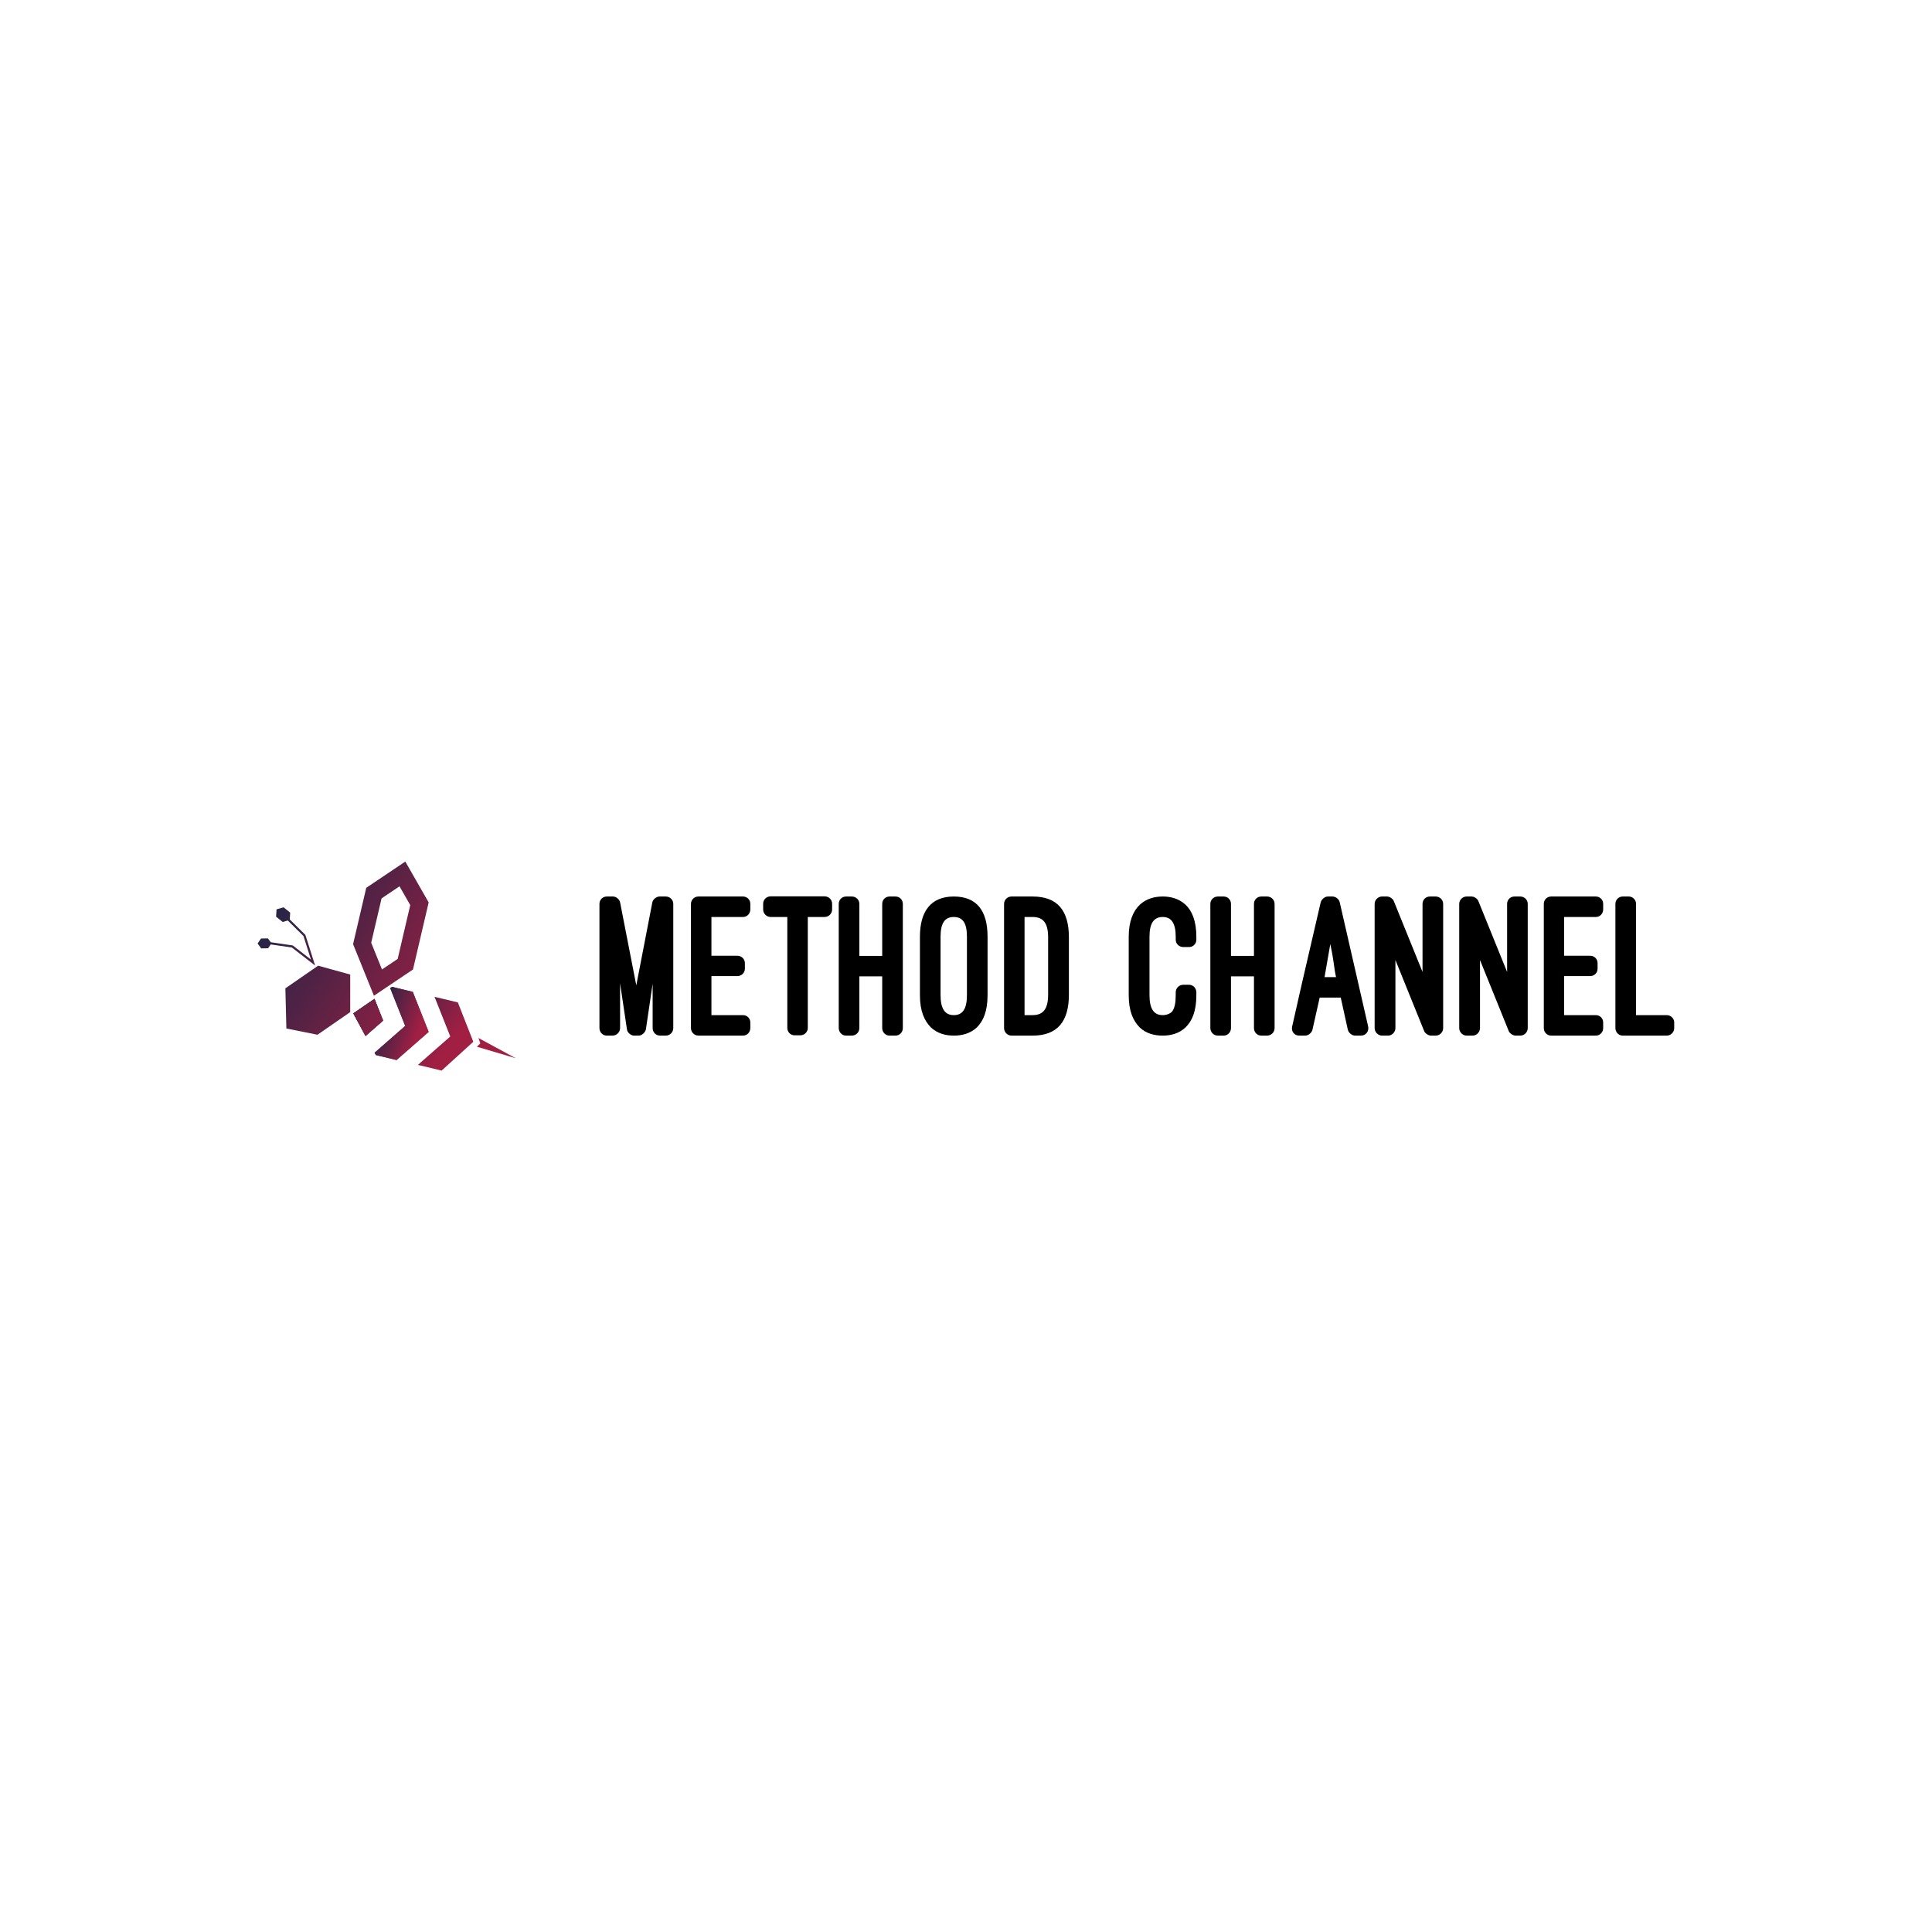 <svg data-v-fde0c5aa="" xmlns="http://www.w3.org/2000/svg" viewBox="0 0 300 300" class="iconLeft"><!----><defs data-v-fde0c5aa=""><!----></defs><rect data-v-fde0c5aa="" fill="transparent" x="0" y="0" width="300px" height="300px" class="logo-background-square"></rect><defs data-v-fde0c5aa=""><!----></defs><g data-v-fde0c5aa="" id="605c0963-0329-4482-a2ba-0ed79fa71d34" fill="#000000" transform="matrix(2.288,0,0,2.288,93.105,139.21)"><path d="M2.65 9.44C2.86 9.44 3.08 9.25 3.14 9.03L3.60 5.92L3.60 8.93C3.60 9.21 3.82 9.44 4.10 9.44L4.49 9.44C4.77 9.44 5.00 9.21 5.00 8.93L5.00 0.50C5.00 0.22 4.77 0 4.49 0L4.07 0C3.86 0 3.63 0.18 3.58 0.39L2.49 6.03L1.39 0.39C1.34 0.18 1.12 0 0.91 0L0.49 0C0.21 0-0.01 0.22-0.01 0.50L-0.01 8.93C-0.01 9.21 0.21 9.44 0.49 9.44L0.88 9.44C1.15 9.44 1.39 9.21 1.39 8.93L1.39 5.89L1.86 9.04C1.90 9.25 2.13 9.44 2.34 9.44ZM6.71 0C6.43 0 6.20 0.22 6.20 0.50L6.20 8.93C6.20 9.21 6.43 9.44 6.71 9.44L9.73 9.44C10.01 9.44 10.23 9.21 10.23 8.93L10.23 8.55C10.23 8.27 10.01 8.05 9.73 8.05L7.59 8.05L7.59 5.40L9.35 5.40C9.63 5.40 9.86 5.18 9.86 4.90L9.86 4.52C9.86 4.24 9.63 4.02 9.35 4.02L7.59 4.02L7.59 1.39L9.73 1.39C10.01 1.39 10.23 1.16 10.23 0.88L10.23 0.50C10.23 0.22 10.01 0 9.73 0ZM11.10 0.88C11.10 1.16 11.33 1.39 11.61 1.39L12.74 1.39L12.74 8.92C12.74 9.20 12.96 9.42 13.24 9.42L13.62 9.42C13.90 9.42 14.13 9.20 14.13 8.92L14.13 1.39L15.27 1.39C15.55 1.39 15.78 1.16 15.78 0.88L15.78 0.49C15.78 0.21 15.55-0.01 15.27-0.01L11.61-0.01C11.33-0.01 11.10 0.21 11.10 0.49ZM17.63 4.03L17.63 0.50C17.63 0.22 17.40 0 17.12 0L16.73 0C16.45 0 16.23 0.22 16.23 0.50L16.23 8.93C16.23 9.21 16.45 9.44 16.73 9.44L17.12 9.44C17.40 9.44 17.63 9.21 17.63 8.93L17.63 5.42L19.18 5.42L19.18 8.93C19.18 9.21 19.40 9.44 19.68 9.44L20.08 9.44C20.36 9.44 20.58 9.21 20.58 8.93L20.58 0.50C20.58 0.22 20.36 0 20.08 0L19.68 0C19.40 0 19.18 0.22 19.18 0.50L19.18 4.03ZM21.74 6.69C21.74 7.80 22.05 8.44 22.48 8.88C22.95 9.32 23.53 9.44 24.04 9.44C24.56 9.44 25.14 9.32 25.61 8.88C26.04 8.44 26.33 7.80 26.33 6.69L26.33 2.73C26.33 0.95 25.58 0 24.04 0C22.51 0 21.74 0.97 21.74 2.73ZM23.14 2.73C23.14 1.82 23.42 1.39 24.04 1.39C24.64 1.39 24.93 1.79 24.93 2.73L24.93 6.69C24.93 7.64 24.63 8.05 24.04 8.05C23.44 8.05 23.14 7.62 23.14 6.69ZM29.39 9.44C31.07 9.44 31.85 8.48 31.85 6.66L31.85 2.77C31.85 0.95 31.07 0 29.39 0L27.96 0C27.68 0 27.45 0.22 27.45 0.50L27.45 8.93C27.45 9.21 27.68 9.44 27.96 9.44ZM29.39 1.39C30.13 1.39 30.44 1.83 30.44 2.77L30.44 6.66C30.44 7.60 30.13 8.05 29.39 8.05L28.84 8.05L28.84 1.39ZM35.91 6.69C35.91 7.80 36.22 8.44 36.65 8.88C37.11 9.32 37.69 9.44 38.22 9.44C38.72 9.44 39.31 9.32 39.77 8.88C40.21 8.44 40.50 7.80 40.50 6.69L40.50 6.50C40.50 6.22 40.28 5.99 40.01 5.99L39.61 5.99C39.33 5.99 39.10 6.22 39.10 6.50L39.10 6.69C39.10 7.20 39.03 7.57 38.86 7.80C38.74 7.94 38.49 8.05 38.22 8.05C37.62 8.05 37.32 7.63 37.32 6.69L37.32 2.73C37.32 1.79 37.63 1.39 38.22 1.39C38.79 1.39 39.10 1.79 39.10 2.73L39.10 2.93C39.10 3.21 39.33 3.43 39.61 3.43L40.01 3.43C40.28 3.43 40.50 3.21 40.50 2.93L40.50 2.73C40.50 1.67 40.21 0.97 39.76 0.55C39.30 0.13 38.74 0 38.22 0C37.69 0 37.13 0.13 36.67 0.55C36.22 0.97 35.91 1.67 35.91 2.73ZM42.85 4.03L42.85 0.50C42.85 0.22 42.63 0 42.35 0L41.96 0C41.68 0 41.45 0.22 41.45 0.50L41.45 8.93C41.45 9.21 41.68 9.44 41.96 9.44L42.35 9.44C42.63 9.44 42.85 9.21 42.85 8.93L42.85 5.42L44.41 5.42L44.41 8.93C44.41 9.21 44.63 9.44 44.91 9.44L45.30 9.44C45.58 9.44 45.81 9.21 45.81 8.93L45.81 0.50C45.81 0.22 45.58 0 45.30 0L44.91 0C44.63 0 44.41 0.22 44.41 0.50L44.41 4.03ZM50.78 9.04C50.83 9.25 51.06 9.44 51.27 9.44L51.67 9.44C52.01 9.44 52.23 9.14 52.16 8.82L50.23 0.39C50.19 0.18 49.95 0 49.74 0L49.43 0C49.22 0 49.00 0.18 48.94 0.39L47.67 5.87L47.00 8.83C46.93 9.16 47.15 9.44 47.49 9.44L47.89 9.44C48.10 9.44 48.33 9.25 48.38 9.04L48.87 6.86L50.30 6.86ZM49.59 3.23C49.85 4.42 49.83 4.80 49.98 5.47L49.20 5.47ZM56.74 9.44C57.02 9.44 57.25 9.21 57.25 8.93L57.25 0.50C57.25 0.22 57.02 0 56.74 0L56.35 0C56.07 0 55.85 0.22 55.85 0.50L55.85 5.12L53.90 0.31C53.84 0.15 53.62 0 53.44 0L53.10 0C52.84 0 52.60 0.22 52.60 0.50L52.60 8.93C52.60 9.21 52.84 9.44 53.10 9.44L53.51 9.44C53.77 9.44 54.01 9.21 54.01 8.93L54.01 4.31L55.96 9.13C56.01 9.28 56.25 9.44 56.42 9.44ZM62.48 9.44C62.76 9.44 62.99 9.21 62.99 8.93L62.99 0.50C62.99 0.22 62.76 0 62.48 0L62.09 0C61.81 0 61.59 0.22 61.59 0.50L61.59 5.12L59.64 0.31C59.58 0.15 59.36 0 59.18 0L58.84 0C58.58 0 58.34 0.22 58.34 0.50L58.34 8.93C58.34 9.21 58.58 9.44 58.84 9.44L59.25 9.44C59.51 9.44 59.75 9.21 59.75 8.93L59.75 4.31L61.70 9.13C61.75 9.28 61.99 9.44 62.16 9.44ZM64.58 0C64.30 0 64.08 0.22 64.08 0.50L64.08 8.93C64.08 9.21 64.30 9.44 64.58 9.44L67.61 9.44C67.89 9.44 68.11 9.21 68.11 8.93L68.11 8.55C68.11 8.27 67.89 8.05 67.61 8.05L65.46 8.05L65.46 5.40L67.23 5.40C67.51 5.40 67.73 5.18 67.73 4.90L67.73 4.52C67.73 4.24 67.51 4.02 67.23 4.02L65.46 4.02L65.46 1.39L67.61 1.39C67.89 1.39 68.11 1.16 68.11 0.88L68.11 0.50C68.11 0.22 67.89 0 67.61 0ZM72.93 8.55C72.93 8.27 72.70 8.05 72.42 8.05L70.34 8.05L70.34 0.50C70.34 0.22 70.11 0 69.85 0L69.44 0C69.16 0 68.94 0.22 68.94 0.50L68.94 8.93C68.94 9.21 69.16 9.44 69.44 9.44L72.42 9.44C72.70 9.44 72.93 9.21 72.93 8.93Z"></path></g><defs data-v-fde0c5aa=""><linearGradient data-v-fde0c5aa="" gradientTransform="rotate(25)" id="e6202c0a-3c3b-44de-98fb-1af4c49dafdc" x1="0%" y1="0%" x2="100%" y2="0%"><stop data-v-fde0c5aa="" offset="0%" stop-color="#0D2545" stop-opacity="1"></stop><stop data-v-fde0c5aa="" offset="100%" stop-color="#A21F44" stop-opacity="1"></stop></linearGradient></defs><g data-v-fde0c5aa="" id="4eb75707-b98c-4229-8613-3ce6da593df5" stroke="none" fill="url(#e6202c0a-3c3b-44de-98fb-1af4c49dafdc)" transform="matrix(0.446,0,0,0.446,37.753,127.712)"><path d="M59.068 58.977l-7.232-1.746-.633.437 5.225 13.17-10.657 9.337.429.793 7.212 1.742 11.184-9.799z"></path><path d="M59.068 58.977l-7.232-1.746-.633.437 5.225 13.17-10.657 9.337.429.793 7.212 1.742 11.184-9.799z"></path><path d="M74.76 62.652l-7.231-1.745-.009.006-.885-.214 5.486 13.814-10.656 9.338.012.022-.635.559 1.053.214 5.808 1.402 1.401.338L80.141 76.35zM45.73 61.428l-7.348 5.053 4.233 7.845 6.11-5.35z"></path><path d="M45.73 61.428l-7.348 5.053 4.233 7.845 6.11-5.35z"></path><path d="M45.73 61.428l-7.348 5.053 4.233 7.845 6.11-5.35z"></path><path d="M45.73 61.428l-7.348 5.053 4.233 7.845 6.11-5.35zM54.445 22.237l3.738 6.533-4.38 18.74-5.456 3.666-3.758-9.301 3.61-15.438 6.246-4.2m2.018-8.623l-13.598 9.139-4.585 19.61 7.261 17.969 13.596-9.141 5.459-23.358-8.133-14.219zM25.88 73.909l-10.826-2.178-.345-13.985 11.407-7.883 11.17 3.081v13.082zM25.068 49.822l-3.395-10.68-5.434-5.381.146-2.371-2.298-1.844-2.457.706-.157 2.552 2.298 1.844 1.777-.511 5.463 5.41 2.604 8.191-6.33-4.92-7.671-1.116-.971-1.332-2.419.036L5.04 42.14l1.236 1.696 2.419-.037.912-1.335 7.373 1.072zM81.395 78.08l13.566 4.019-13.039-7.061.644 1.885z"></path></g><!----></svg>